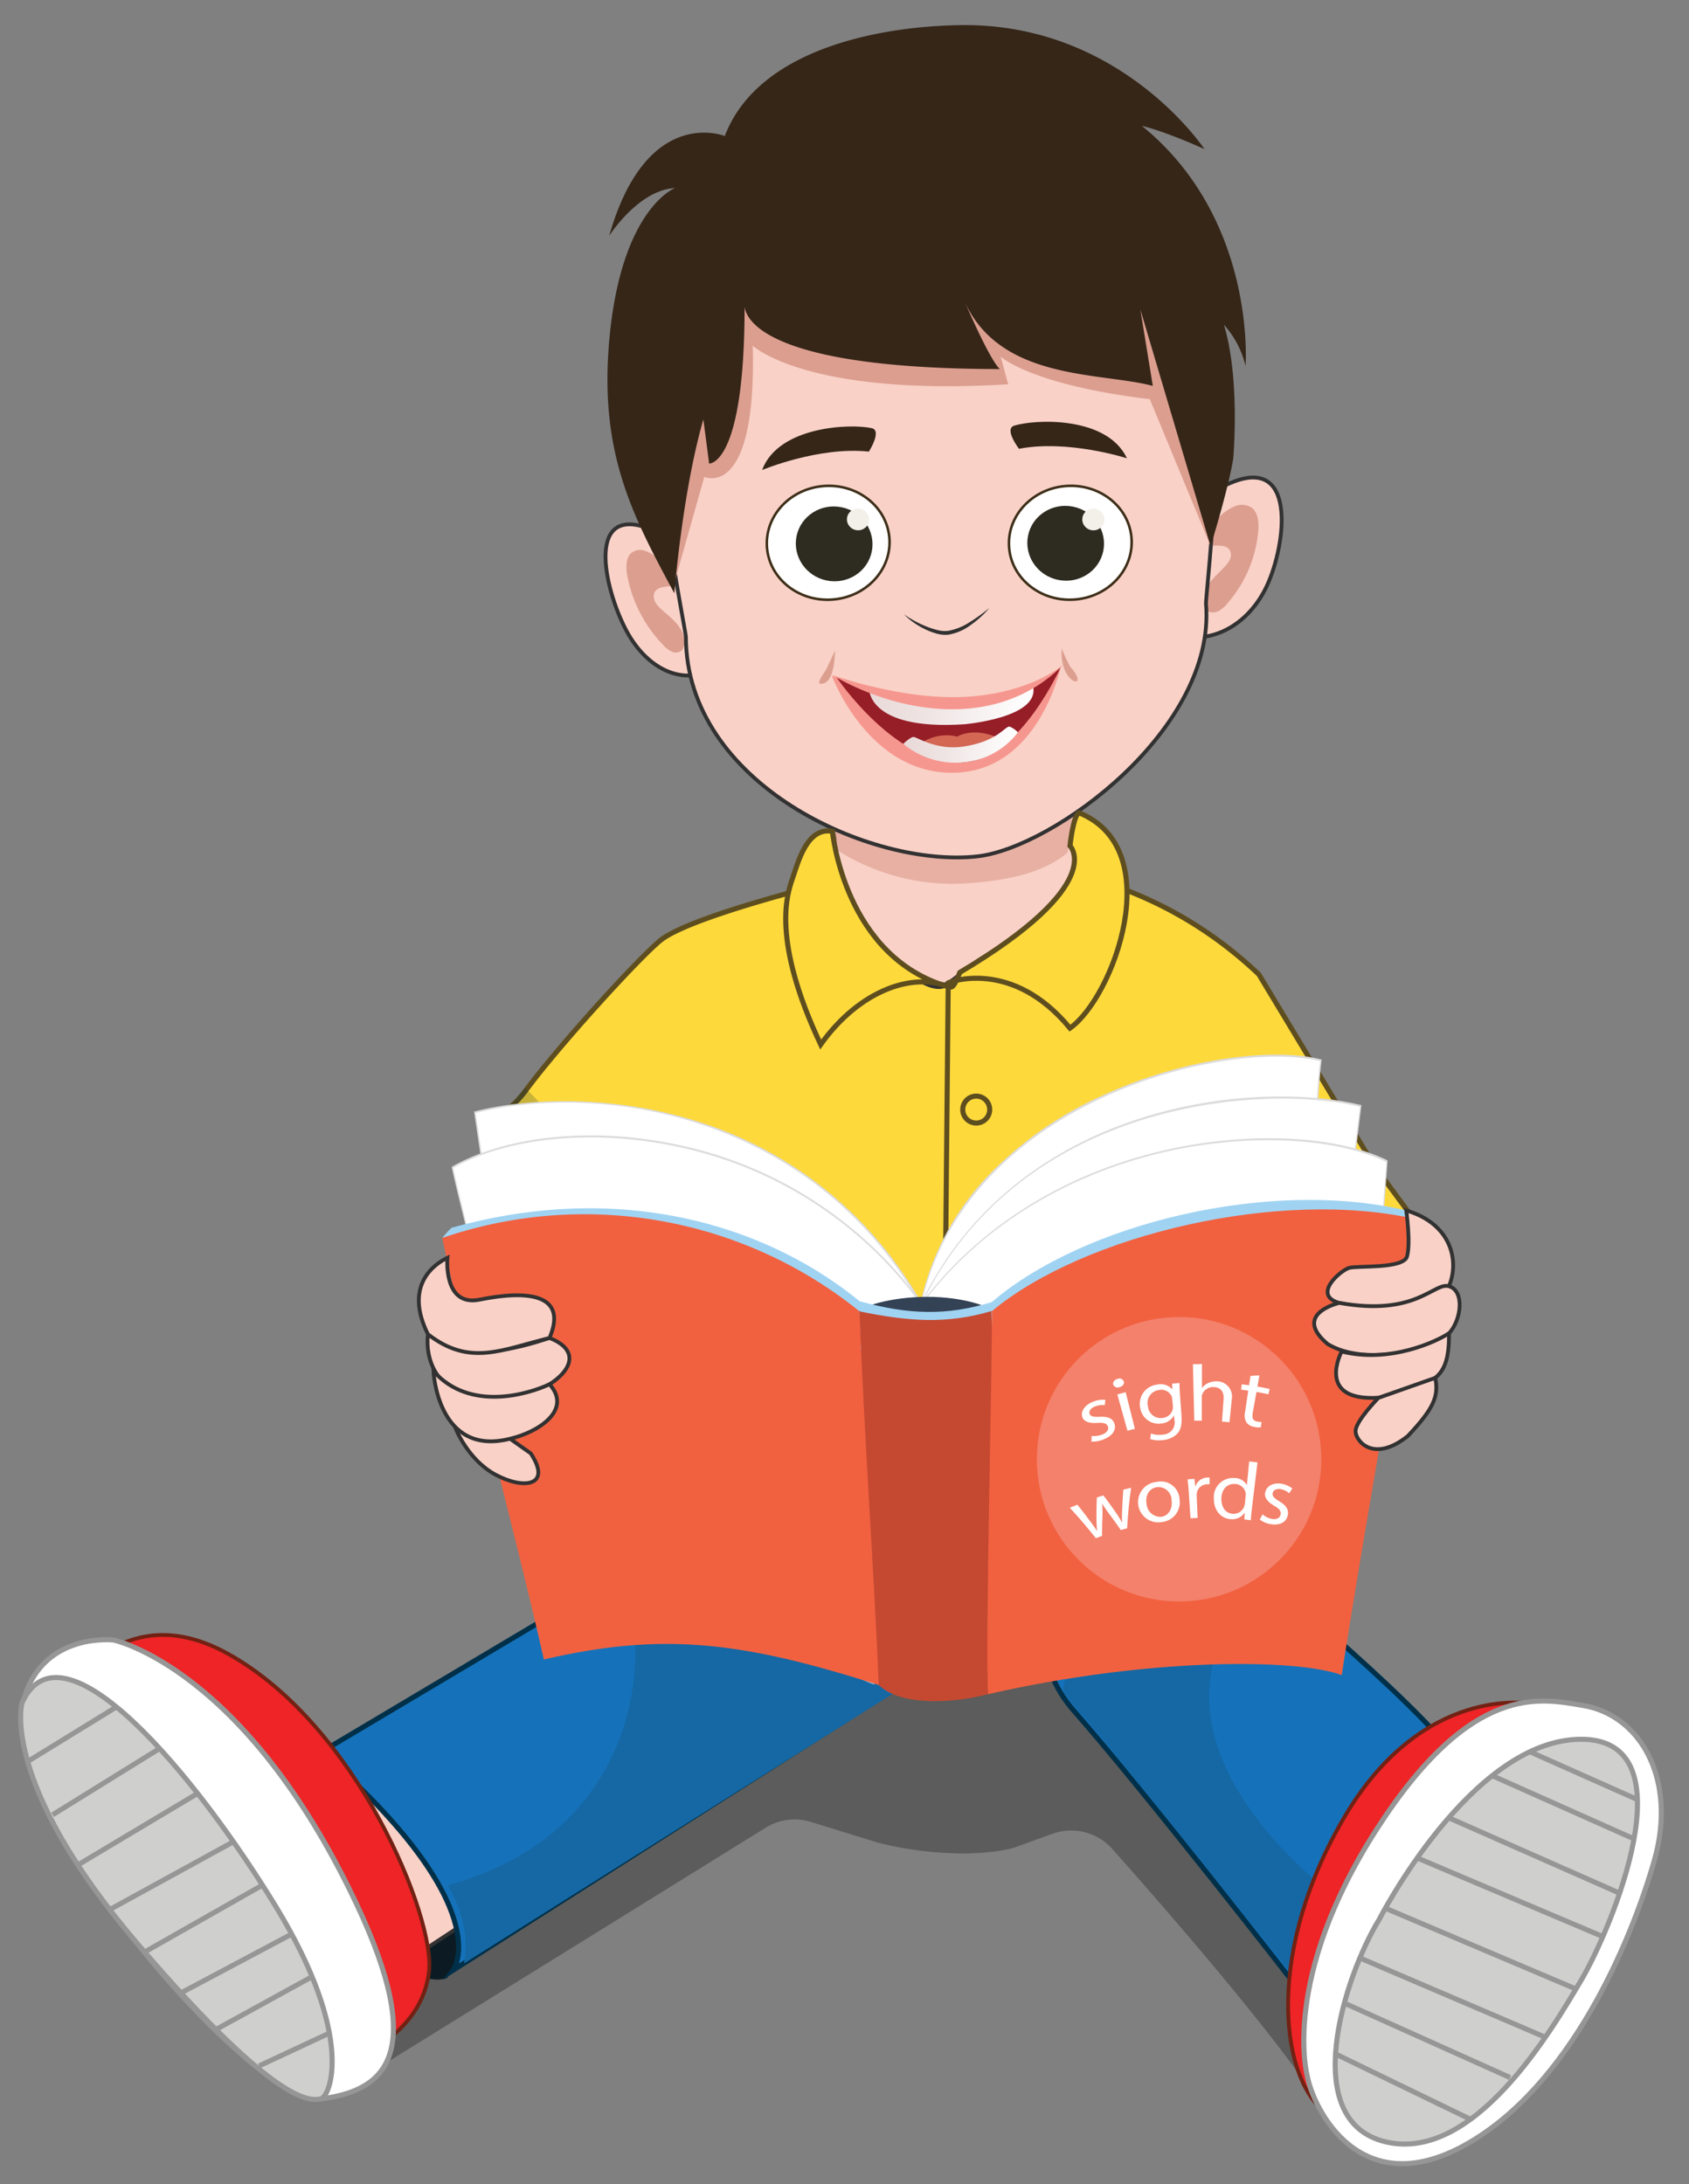 <svg xmlns="http://www.w3.org/2000/svg" xmlns:xlink="http://www.w3.org/1999/xlink" width="333.45" height="431.23" viewBox="0 0 333.45 431.23">
  <rect x="0" y="0" width="333.45" height="431.23" fill="#808080" stroke="none"/>
  <defs>
    <style>
      .cls-1 {
        fill: #232423;
        opacity: 0.39;
      }

      .cls-2 {
        fill: #1572ba;
        stroke: #003049;
      }

      .cls-10, .cls-14, .cls-15, .cls-2, .cls-28, .cls-4, .cls-5, .cls-6, .cls-7, .cls-9 {
        stroke-miterlimit: 10;
      }

      .cls-3 {
        fill: #1568a4;
      }

      .cls-4 {
        fill: #ee2426;
        stroke: #722113;
      }

      .cls-4, .cls-9 {
        stroke-width: 0.75px;
      }

      .cls-21, .cls-28, .cls-5 {
        fill: #fff;
      }

      .cls-5, .cls-6, .cls-7 {
        stroke: #969696;
      }

      .cls-6 {
        fill: #cfcfce;
      }

      .cls-14, .cls-7 {
        fill: none;
      }

      .cls-8 {
        fill: #0c1b23;
      }

      .cls-15, .cls-19, .cls-9 {
        fill: #f9d1c7;
      }

      .cls-15, .cls-9 {
        stroke: #333232;
      }

      .cls-10 {
        fill: #fed93b;
      }

      .cls-10, .cls-14 {
        stroke: #5e4e1f;
      }

      .cls-11 {
        fill: #00b6c2;
      }

      .cls-12 {
        fill: #0d7878;
      }

      .cls-13 {
        fill: #0b2d2e;
        opacity: 0.22;
      }

      .cls-16, .cls-17 {
        fill: #dc9e8f;
      }

      .cls-16 {
        opacity: 0.63;
      }

      .cls-18 {
        fill: #352618;
      }

      .cls-20 {
        fill: #333232;
      }

      .cls-22 {
        fill: #dcdbdb;
      }

      .cls-23 {
        fill: #a0d3f2;
      }

      .cls-24 {
        fill: #f16140;
      }

      .cls-25 {
        fill: #344256;
      }

      .cls-26 {
        fill: #c54931;
      }

      .cls-27 {
        fill: #f4816b;
      }

      .cls-28 {
        stroke: #3e2f19;
        stroke-width: 0.5px;
      }

      .cls-29 {
        fill: #2e2b21;
      }

      .cls-30 {
        fill: #f2f0e9;
      }

      .cls-31 {
        fill: #f6978f;
      }

      .cls-32 {
        fill: #961e27;
      }

      .cls-33 {
        fill: url(#linear-gradient);
      }

      .cls-34 {
        fill: #d36754;
      }

      .cls-35 {
        fill: url(#linear-gradient-2);
      }
    </style>
    <linearGradient id="linear-gradient" x1="173.46" y1="139.78" x2="205.63" y2="139.78" gradientTransform="translate(23.3 -30.61) rotate(9.41)" gradientUnits="userSpaceOnUse">
      <stop offset="0" stop-color="#e8d9d7"/>
      <stop offset="0.4" stop-color="#efe5e4"/>
      <stop offset="1" stop-color="#fff"/>
    </linearGradient>
    <linearGradient id="linear-gradient-2" x1="181.94" y1="147.47" x2="203.86" y2="147.47" xlink:href="#linear-gradient"/>
  </defs>
  <g id="S">
    <g>
      <path class="cls-1" d="M51.65,398.18c-2.19,9.17,6.51,20.09,14.61,15.26l.34-.21c9.56-5.84,68.25-42.24,84.56-52.36a10.84,10.84,0,0,1,8.93-1.14l13.14,4.06c7.65,2,18.12,3,26,1.28a9.59,9.59,0,0,0,1.36-.4l7.22-2.6a10.85,10.85,0,0,1,11.79,3c10.17,11.43,33.29,37.92,41.93,51.86,11.22,18.1,48.71-12.36,41.4-26-1.09-2-35.81-26.71-37.88-27.71l-57.29-33.91c-.59-.29,23.27-23.77,11.41-10.17l-42.42,7a10.86,10.86,0,0,0-7.62.72l-48.63,23.82L58.9,382.51a10.86,10.86,0,0,0-5.57,7.12Z"/>
      <g>
        <path class="cls-2" d="M255,391s-29.19-37.53-42.94-53.16c-17.37-19.75,8.86-43.63,52.14-14,0,0,18.74,16.36,23.17,23.18Z"/>
        <path class="cls-3" d="M209.9,333.89a31,31,0,0,0,3.8,4.77C215.64,340.52,256,391,256,391l10.67-14.19s-39.77-26.87-24.41-55.48C242.23,321.28,213.13,307.54,209.9,333.89Z"/>
        <path class="cls-4" d="M302,336.36s-21-3.84-36.46,22.21-13.12,51-4.09,58.36S302,336.36,302,336.36Z"/>
        <path class="cls-5" d="M258.08,409.86s-5.28-19.08,13.63-48.56,32.69-25.89,40.73-24.58c11.52,1.87,18.74,14.7,14.14,30.71s-16.53,44.48-37.31,56.07S259.28,416.38,258.08,409.86Z"/>
        <path class="cls-6" d="M272.31,378.94s18.15-35.53,39.87-35.53,5.88,37.57,0,47.54S291,427,273.59,422.9,265.41,390.2,272.31,378.94Z"/>
        <g>
          <line class="cls-7" x1="323.27" y1="355.32" x2="302.04" y2="345.87"/>
          <line class="cls-7" x1="322.6" y1="363.08" x2="294.6" y2="350.6"/>
          <line class="cls-7" x1="286.02" y1="358.91" x2="319.76" y2="373.8"/>
          <line class="cls-7" x1="316.44" y1="382.37" x2="279.8" y2="366.84"/>
          <line class="cls-7" x1="311.14" y1="392.72" x2="273.5" y2="376.76"/>
          <line class="cls-7" x1="305.08" y1="402.24" x2="268.48" y2="386.59"/>
          <line class="cls-7" x1="298.12" y1="410.2" x2="265.42" y2="395.51"/>
          <line class="cls-7" x1="290.3" y1="418.44" x2="263.62" y2="405.52"/>
        </g>
      </g>
      <g>
        <path class="cls-8" d="M88.25,390.55s-9,3.93-17.62-16.38-8.35-26.72-8.35-26.72,16.32-4.91,20.18,1.22S94.36,382.08,88.25,390.55Z"/>
        <polygon class="cls-9" points="83.82 384.93 113.98 365.09 92.66 342.16 71.09 355.72 83.82 384.93"/>
        <path class="cls-2" d="M175.56,334.15,89.47,389s9.17-12.18-26-43.1l69.28-41.22S191.18,299.94,175.56,334.15Z"/>
        <path class="cls-4" d="M73.78,404.33s9.69-4.45,10.92-15.08-14.11-48.49-39.65-62.7S7.59,343.24,7.59,343.24Z"/>
        <path class="cls-5" d="M22.41,323.81s25.83,5.33,47.87,51.89c14.32,30.25,5.57,37.15-7,38.73-13,1.65-66.61-59.56-57.86-81C10,322.36,22.41,323.81,22.41,323.81Z"/>
        <path class="cls-6" d="M4.35,336.22s-4.52,15.73,23.17,48,34,30.47,35.79,30.2,7-12-8.86-38S12.24,318.81,4.35,336.22Z"/>
        <line class="cls-7" x1="15.37" y1="368.22" x2="39.03" y2="354.09"/>
        <line class="cls-7" x1="21.93" y1="376.89" x2="46.1" y2="363.63"/>
        <line class="cls-7" x1="28.29" y1="385.56" x2="51.82" y2="372.2"/>
        <line class="cls-7" x1="35.73" y1="393.49" x2="57.58" y2="381.88"/>
        <line class="cls-7" x1="42.48" y1="400.8" x2="61.6" y2="390.29"/>
        <line class="cls-7" x1="51.16" y1="407.9" x2="65" y2="401.44"/>
        <line class="cls-7" x1="10.39" y1="358.32" x2="31.53" y2="345.22"/>
        <line class="cls-7" x1="5.46" y1="347.8" x2="23" y2="337.02"/>
        <path class="cls-3" d="M91.59,387.68l85.1-53.53c.67-1.17,5.24-9.39,1.58-16.09-2.26-4.15-6.58-5.69-9.14-6.56-16.27-5.54-38.5,4.89-44.12,7.66.45,3.18,2.66,20.47-9.29,35.86-5.51,7.11-14.08,13.52-27.33,17.23C88.39,372.25,93.22,379.6,91.59,387.68Z"/>
      </g>
      <path class="cls-10" d="M243.58,268.79l3.27,50.57S204,340,132,311.47l-8.6,6.25A338.8,338.8,0,0,0,132.21,243l-8.11,8.79-5.9,6.39C113.33,233.2,98,220.71,98,220.71a22.36,22.36,0,0,0,6-5.67c6.56-8.81,21.84-25.61,26.34-29.33,6.61-5.44,41.6-13.52,41.6-13.52s43-11.7,76.59,20.2l22.7,37.67,7.43,10.05s-13,8.5-34.87,19.83Z"/>
      <g>
        <line class="cls-11" x1="247.47" y1="265.08" x2="247.12" y2="227.73"/>
        <polygon class="cls-12" points="246.47 265.09 247.12 227.74 248.47 265.07 246.47 265.09"/>
      </g>
      <path class="cls-13" d="M125.1,253.11l-6.21,6.64c-5.23-26-21-38.11-21-38.11s3.22-3.69,5.74-6.89C108.81,219.83,124.57,236.67,125.1,253.11Z"/>
      <line class="cls-14" x1="187.22" y1="191.93" x2="186.47" y2="270.72"/>
      <circle class="cls-14" cx="192.73" cy="219.08" r="2.66"/>
      <g>
        <path class="cls-15" d="M212.46,167.75a21.23,21.23,0,0,1-2.18,8.75,22.28,22.28,0,0,1-8.89,9.24c-2.92,1.69-3.16.94-6.14,2.73-5.09,3-6.48,5.14-8.78,6.08-3.35,1.37-9.06-4.32-9.94-5-10-7.61-11.51-15.84-11.82-22.06-.05-1.14-.05-1.8-.05-1.8-.15-2.39-4.93-14-1.74-19.05,2.66-4.2,15.8-.22,15.8-.22l26.9,0c.06,2.46,5.17,4,6.83,8.62,1.55,4.33-.36,11.78,0,12.55Z"/>
        <path class="cls-16" d="M210.82,168.32c-3.15,2.52-7.92,5.23-19.62,6.07a42.54,42.54,0,0,1-26.49-6.9c-.05-1.14-.05-1.8-.05-1.8-.62-1-5.48-11.18-2.28-16.22,10.76-4.2,35.61-1.83,35.61-1.83l14.16,9.94C213.7,161.91,210.51,167.55,210.82,168.32Z"/>
      </g>
      <g>
        <path class="cls-9" d="M250.47,114.87c-3.77,8.95-12.22,13-19.33,10s-4.75-8-1-16.93,4-8,10.79-11.61C255.83,88.29,254.23,105.92,250.47,114.87Z"/>
        <path class="cls-17" d="M243.71,100a3.65,3.65,0,0,1,3.27.15c1.27.84,1.52,2.6,1.47,4.12a24.93,24.93,0,0,1-5.93,14.62,6,6,0,0,1-1.92,1.73,2.36,2.36,0,0,1-2.47-.11,2.69,2.69,0,0,1-.68-2.7c.52-2.42,2.63-4.11,4.33-5.91a4.94,4.94,0,0,0,1.13-1.67,1.89,1.89,0,0,0-.33-1.89,2.41,2.41,0,0,0-1.45-.58,13.33,13.33,0,0,0-3.22.13c-.54-1.58.71-3.15,1.58-4.32A9.68,9.68,0,0,1,243.71,100Z"/>
      </g>
      <g>
        <path class="cls-9" d="M123.61,124.42c4.41,8.33,12.08,11.14,17.66,7.19s2.89-8.55-1.52-16.89-4.47-7.31-10.7-10C115.41,98.86,119.2,116.08,123.61,124.42Z"/>
        <path class="cls-17" d="M127.23,108.72a2.74,2.74,0,0,0-2.74.6c-.95,1-.91,2.78-.66,4.28a26.81,26.81,0,0,0,7,13.65,5.41,5.41,0,0,0,1.86,1.44,1.76,1.76,0,0,0,2.06-.45,3.1,3.1,0,0,0,.21-2.77c-.78-2.32-2.79-3.7-4.48-5.25a4.81,4.81,0,0,1-1.18-1.49,2.13,2.13,0,0,1,0-1.92,2.05,2.05,0,0,1,1.14-.78,9.7,9.7,0,0,1,2.73-.31c.23-1.64-1-3-1.93-4.06A8.52,8.52,0,0,0,127.23,108.72Z"/>
      </g>
      <g>
        <path class="cls-9" d="M240.08,80.24c-1.29-32.32-20-52.48-56.64-50.15-35.55,2.26-55.05,22-53.76,54.31.6,14.94,5.73,40.5,5.73,41.31,0,29.07,36.55,45.71,57.58,43.37,14.93-1.66,47.15-25.17,45.1-49.89C238,118.38,240.68,95.18,240.08,80.24Z"/>
        <path class="cls-17" d="M148.62,68.26s10.5,10.06,50.42,7.62l-1.48-5.46S203.51,76,227,78.82l12,29-7.06-59.69L147.21,46l-12,14.37,1.73,16.47s-5.78,26.58-3.66,37.71l5.77-20.39S149.4,98.92,148.62,68.26Z"/>
      </g>
      <path class="cls-18" d="M147,59.69s-3.23,13.13,50.42,13.18c0,0-1.43-.58-6.94-13.24,7.11,15.58,26.73,13.82,37.11,16.56l-2.46-15.1L239,107.85s3.48-11.17,4.47-17.3c0,0,1.43-15.65-1.84-26.44a18.63,18.63,0,0,1,4.27,8.13s2.21-29-20.47-47.39c0,0,3.9.81,12.35,4.58,0,0-16.46-24.9-48.08-24.47-16.54.22-40.14,4.92-46.61,21.9,0,0-15.43-6.28-22.82,19.71,0,0,5.74-9.07,13-9.44,0,0-10.23,3.83-12.83,28.46-2.45,23.26,4.21,35.81,12.69,51.55,0,0,1.59-20,5.73-34.33L140,91.52S147.11,92.07,147,59.69Z"/>
      <g>
        <path class="cls-19" d="M178.47,121.3a17.24,17.24,0,0,0,7.27,3.61c4.11.78,9.59-4.88,9.59-4.88"/>
        <path class="cls-20" d="M178.47,121.3a22.84,22.84,0,0,0,4.19,2.3,16.83,16.83,0,0,0,2.24.75,5.62,5.62,0,0,0,2.25.21,11.46,11.46,0,0,0,4.29-1.72,33.93,33.93,0,0,0,3.89-2.81,18.61,18.61,0,0,1-3.57,3.29,10.43,10.43,0,0,1-4.53,2,6.24,6.24,0,0,1-2.52-.28,12.56,12.56,0,0,1-2.29-.91A14.6,14.6,0,0,1,178.47,121.3Z"/>
      </g>
      <g>
        <g>
          <path class="cls-21" d="M115.19,311.74c-8.33-14.71-4-28-13.14-42.14-2.35-3.61-5.62-33.2-8.31-50,20.36-5.28,64.68-2.85,88,37.62,0,.38-11.5,52.61-12.51,58.09a66,66,0,0,0-24.95-7.46A64,64,0,0,0,115.19,311.74Z"/>
          <path class="cls-22" d="M169.31,315.58l-.13-.07a65.74,65.74,0,0,0-24.92-7.46,64.23,64.23,0,0,0-29,3.88c-4-7.12-5.24-14-6.29-20.68-1.15-7.32-2.24-14.24-7-21.51-1.65-2.54-3.72-17.51-5.73-32-.92-6.64-2.65-18.29-2.65-18.29l.13,0c9.76-2.53,26.16-3.42,42.94,1.65a77.13,77.13,0,0,1,45.17,36c0,.18-.69,3.75-4.64,21.87C173.94,293.8,169.31,315.58,169.31,315.58Zm-31.57-8.21q3.25,0,6.54.29a65.92,65.92,0,0,1,24.85,7.41c.7-3.62,12.28-56.75,12.46-57.79-22.16-38.37-64.51-43.46-87.7-37.51.83,5.16,1.69,11.35,2.59,17.91,2,14.42,4.07,29.33,5.66,31.79,4.79,7.35,5.94,14.65,7,21.7,1,6.56,2.1,13.34,6,20.35A63.69,63.69,0,0,1,137.74,307.37Z"/>
        </g>
        <g>
          <path class="cls-21" d="M102.57,282.49c-.41-.95-11.6-44-13.25-52,19.83-11.21,65.77-9.49,92.41,26.75,0,.38-11.5,52.61-12.51,58.09C161.8,311.36,112.82,289.05,102.57,282.49Z"/>
          <path class="cls-22" d="M169.31,315.58l-.13-.07c-2.53-1.35-9.75-4.77-18.9-9.1-17.3-8.2-41-19.41-47.76-23.74-.36-.84-11.56-43.57-13.32-52.14l0-.17.12-.06c10.73-6.07,27.48-7.77,43.71-4.43a79.67,79.67,0,0,1,48.83,31.22c0,.18-.69,3.75-4.64,21.87C173.94,293.8,169.31,315.58,169.31,315.58Zm-66.65-33.24c6.8,4.34,30.43,15.52,47.7,23.7,9,4.26,16.13,7.64,18.77,9,.7-3.62,12.26-56.67,12.46-57.79a79.46,79.46,0,0,0-48.63-31c-16.13-3.31-32.77-1.65-43.48,4.35C91.32,239.43,102.05,280.54,102.66,282.34Z"/>
        </g>
        <path class="cls-23" d="M87.31,244.43a26.26,26.26,0,0,1,1.81-2c33.27-9.33,62.24-.7,80.88,14.74.72,5.94,3.79,67.72,2.58,75.41C146,323.9,111.06,238.73,87.31,244.43Z"/>
        <path class="cls-24" d="M107.37,327.66c-5.32-23.69-14.54-57.6-20.06-83.23a86.48,86.48,0,0,1,82.38,14.49c.71,5.77,5,66.31,3.79,73.78C146.9,324.24,131.13,322.12,107.37,327.66Z"/>
        <g>
          <path class="cls-21" d="M256.81,311.48c2.4-10.7,1.76-85.31,4-102.12-18.38-4.74-70.53,7.85-79,48.3,0,.39,15,52.06,16.22,57.54C205.26,311.16,248,308.17,256.81,311.48Z"/>
          <path class="cls-22" d="M197.87,315.45l0-.2c-.75-3.52-7.42-26.74-11.83-42.11-3.78-13.16-4.39-15.33-4.39-15.49A52.75,52.75,0,0,1,195,232.22a72.05,72.05,0,0,1,22.49-15.84c16.7-7.76,34.41-9.5,43.28-7.21l.14,0,0,.2c-1.06,8.07-1.47,29.8-1.86,50.81-.44,23.53-.86,45.75-2.11,51.34l0,.16-.11,0c-8.42-3.15-51.27-.44-58.78,3.71Zm-16-57.75c.1.43,15.23,53.15,16.16,57.25,4-2.1,17.28-3.8,28.76-4.56,10.75-.71,25-.9,29.93.86,1.21-5.81,1.65-28.81,2.06-51.06.39-20.85.8-42.42,1.84-50.67-8.87-2.23-26.45-.47-43,7.23C198.23,225.74,185.55,240.29,181.87,257.7Z"/>
        </g>
        <g>
          <path class="cls-21" d="M256.81,311.48c2.4-10.7,9.63-76.29,11.84-93.1-20.52-5.11-67.82-.61-86.91,39.28,0,.39,15,52.06,16.22,57.54C205.26,311.16,248,308.17,256.81,311.48Z"/>
          <path class="cls-22" d="M197.87,315.45l0-.2c-.75-3.52-7.42-26.74-11.83-42.11-3.78-13.16-4.39-15.33-4.39-15.49,10.58-22.1,29.24-32.2,43-36.69,17.62-5.76,34.74-5.09,44-2.78l.13,0s-1.86,15.13-3.19,26.46c-3,25.08-7,59.43-8.68,66.87l0,.16-.11,0c-8.42-3.15-51.27-.44-58.78,3.71Zm-16-57.75c.16.63,15.23,53.15,16.16,57.25,4-2.1,17.28-3.8,28.76-4.56,10.75-.71,25-.9,29.93.86,1.68-7.73,5.7-41.76,8.64-66.65,1.32-11.18,2.46-20.85,3.14-26.07C249.37,213.85,201.3,217.21,181.87,257.7Z"/>
        </g>
        <g>
          <path class="cls-21" d="M270,280c.38-.95,3.11-43,3.84-50.72-18.94-9.19-67.37-5.83-92.49,28.87,0,.38,15.42,51.54,16.6,57C205.26,311.16,260,286.69,270,280Z"/>
          <path class="cls-22" d="M197.87,315.45l0-.2c-.76-3.58-7.72-27-12.32-42.5-3.72-12.52-4.28-14.43-4.27-14.59,11.08-15.31,28.39-26.43,48.66-31.06,16.43-3.76,33.7-3,44,2,0,0-.92,13.32-1.64,23.63-1.18,16.67-1.91,26.84-2.13,27.38-6.43,4.25-31.66,16.1-50.05,24.69-10.43,4.88-19.44,9.1-22.07,10.55Zm-16.36-57.2c.18.7,15.57,52.52,16.52,56.7,2.78-1.51,11.26-5.48,22-10.49,18.33-8.57,43.42-20.3,49.91-24.58.24-1.12,1.22-14.94,2.08-27.17.72-10.15,1.4-19.75,1.72-23.27-10.26-4.92-27.43-5.7-43.77-2C209.75,232.1,192.56,243,181.51,258.25Z"/>
        </g>
        <path class="cls-25" d="M195.82,258.84c0,1.18-5.47,3.56-12.87,3.59s-13.44-2.35-13.26-3.51c.12-.82,5.88-2.84,13.28-2.87S195.81,258.18,195.82,258.84Z"/>
        <path class="cls-23" d="M170,266.54c-.05-3.69-.28-7.16-.3-9.62,9.81,2.7,17.24,2.88,26.15.16.14,1.63-.6,8.67-.42,10.61C189,270.84,175.3,271.89,170,266.54Z"/>
        <path class="cls-26" d="M173.48,332.7c-.79-20.12-2.9-49.32-3.79-73.78,9.72,2,17.22,2.56,26.13-.08.68,5.26,3.24,66.28,4.08,74C193.52,335.84,178.81,337.89,173.48,332.7Z"/>
        <path class="cls-23" d="M278.2,240.84c-.07-.3-.3-1.08-.57-1.84-26.88-6.37-63.62,2.49-81.81,18.08-.46,5.5,1.26,11.27,2,19.13C229.44,268.8,269.22,240.5,278.2,240.84Z"/>
        <path class="cls-24" d="M264.89,330.74c4-26.27,11-64.27,14.81-90-26.88-6.18-65.68,3-83.88,18.14.23,5.27-1.41,68-.72,75.62C226.78,327.26,256,327.43,264.89,330.74Z"/>
      </g>
      <circle class="cls-27" cx="232.78" cy="288.12" r="28.08"/>
      <g>
        <path class="cls-21" d="M215.49,283.52a4.83,4.83,0,0,0,2.08-.26c1-.39,1.36-1,1.16-1.59s-.76-.81-2-.73c-1.63.12-2.62-.22-3-1-.47-1.09.26-2.5,2.15-3.21a5.1,5.1,0,0,1,2.32-.34c0,.42-.05.64-.09,1.06a4,4,0,0,0-1.91.24c-.93.35-1.28,1-1.07,1.5s.83.6,2,.55c1.62-.08,2.55.31,2.89,1.36.4,1.24-.39,2.43-2.22,3.13a5.84,5.84,0,0,1-2.34.41C215.52,284.17,215.51,284,215.49,283.52Z"/>
        <path class="cls-21" d="M221.88,272.79c.11.44-.2.91-.87,1.1a.94.94,0,0,1-1.23-.51c-.13-.46.21-.95.84-1.12A.93.93,0,0,1,221.88,272.79Zm.71,9.71-2-7.17c.65-.19,1-.28,1.64-.45.73,2.9,1.1,4.34,1.83,7.24C223.45,282.26,223.16,282.34,222.59,282.5Z"/>
        <path class="cls-21" d="M232.87,273.07c0,.55,0,1.17.07,2.09.13,1.76.2,2.64.32,4.4s-.18,2.82-.86,3.54a4.54,4.54,0,0,1-2.68,1.22,5.87,5.87,0,0,1-2.65-.19l.15-1.09a5.12,5.12,0,0,0,2.38.21,2.38,2.38,0,0,0,2.25-2.93l-.08-.84h0a3.14,3.14,0,0,1-2.45,1.58,3.67,3.67,0,0,1-4.2-3,3.82,3.82,0,0,1,3.3-4.67,3,3,0,0,1,3,.93h0c0-.45,0-.68,0-1.14Zm-1.45,3.14a1.66,1.66,0,0,0-.15-.61,2.25,2.25,0,0,0-2.46-1.15,2.57,2.57,0,0,0-2.17,3.25,2.52,2.52,0,0,0,2.93,2.26,2.28,2.28,0,0,0,1.94-1.65,2.33,2.33,0,0,0,.05-.74C231.5,277,231.48,276.75,231.42,276.21Z"/>
        <path class="cls-21" d="M235.51,269.36c.71,0,1.07,0,1.79-.05v4.77h0a3,3,0,0,1,1.21-1,4.11,4.11,0,0,1,1.75-.35,3,3,0,0,1,2.93,3.51c-.18,1.83-.27,2.74-.46,4.57l-1.48-.14c.13-1.76.19-2.64.32-4.41.09-1.24-.38-2.34-1.95-2.39a2.3,2.3,0,0,0-2.24,1.36,1.47,1.47,0,0,0-.12.66v4.62h-1.48Z"/>
        <path class="cls-21" d="M248.64,271.57l-.39,2.2c1,.17,1.45.26,2.41.47l-.24,1.05c-.94-.2-1.41-.29-2.36-.46l-.74,4.13c-.17,1,0,1.53.86,1.71a4.3,4.3,0,0,0,.89.09c-.07.42-.1.63-.16,1.05a3.89,3.89,0,0,1-1.34-.09,2.31,2.31,0,0,1-1.49-.87,2.85,2.85,0,0,1-.27-2.09c.25-1.68.38-2.51.63-4.19l-1.42-.19.14-1.06,1.44.19c.11-.73.17-1.1.28-1.84C247.58,271.62,247.93,271.6,248.64,271.57Z"/>
      </g>
      <g>
        <path class="cls-21" d="M212.7,297.09c1,1.24,1.48,1.87,2.43,3.14.53.7,1,1.35,1.41,2l.05,0a24.33,24.33,0,0,1-.12-2.47c0-1.63,0-2.45.08-4.09l1.27-.41c1,1.27,1.44,1.92,2.36,3.22a24.31,24.31,0,0,1,1.37,2.18h0a17.43,17.43,0,0,1,0-2.53c.06-1.59.11-2.39.22-4,.62-.16.92-.23,1.54-.37-.44,3.21-.59,4.82-.79,8-.5.13-.75.19-1.25.34-.86-1.26-1.31-1.88-2.22-3.1-.53-.72-1-1.36-1.46-2.14l0,0a22.82,22.82,0,0,1,.05,2.6c-.05,1.53-.07,2.29-.06,3.8l-1.23.44c-2-2.47-3-3.67-5.14-6C211.78,297.46,212.09,297.34,212.7,297.09Z"/>
        <path class="cls-21" d="M232.87,296a3.92,3.92,0,0,1-3.48,4.52,4,4,0,1,1-1.07-7.92A3.69,3.69,0,0,1,232.87,296Zm-6.5,1a2.72,2.72,0,0,0,2.93,2.48c1.36-.2,2.24-1.55,2-3.27a2.61,2.61,0,0,0-2.9-2.58C226.61,293.93,226.1,295.59,226.37,297Z"/>
        <path class="cls-21" d="M234.68,294.48c-.06-.91-.12-1.68-.23-2.4l1.39-.08c0,.6.08.91.13,1.51H236a2.5,2.5,0,0,1,2.35-1.77,1.57,1.57,0,0,1,.45,0v1.33a2.16,2.16,0,0,0-.53,0,2.05,2.05,0,0,0-2,1.86,3.44,3.44,0,0,0,0,.66c.07,1.65.1,2.47.17,4.12l-1.4.06C234.88,297.66,234.82,296.6,234.68,294.48Z"/>
        <path class="cls-21" d="M248.26,288.74c-.46,3.77-.68,5.65-1.14,9.42-.08.69-.16,1.48-.17,2-.51-.07-.77-.1-1.28-.15,0-.54.05-.82.08-1.36h0a3,3,0,0,1-2.8,1.3c-1.89-.12-3.32-1.72-3.31-4.07a3.78,3.78,0,0,1,4-4.06,2.86,2.86,0,0,1,2.53,1.39h0l.45-4.66Zm-2.34,6.65a3.12,3.12,0,0,0,0-.61A2.19,2.19,0,0,0,243.8,293c-1.63-.1-2.63,1.17-2.68,2.89,0,1.57.71,2.89,2.26,3a2.22,2.22,0,0,0,2.28-1.51,2.65,2.65,0,0,0,.13-.6C245.84,296.2,245.86,295.93,245.92,295.39Z"/>
        <path class="cls-21" d="M249.26,299a4.12,4.12,0,0,0,1.8.9c1,.19,1.62-.21,1.76-.85s-.2-1.14-1.22-1.72c-1.36-.78-2-1.64-1.83-2.57.19-1.26,1.49-2.14,3.36-1.78a4.53,4.53,0,0,1,2,.92c-.24.38-.37.56-.61.94a3.41,3.41,0,0,0-1.65-.81c-.92-.17-1.52.22-1.62.8s.34,1,1.34,1.61c1.34.8,1.9,1.65,1.63,2.8-.31,1.35-1.57,2-3.41,1.69a4.91,4.91,0,0,1-2.09-.9Z"/>
      </g>
      <g>
        <path class="cls-9" d="M89.91,281.94s2.37,6.2,7.87,9.2,11.31,2.36,7-4.18l-4.09-2.89Z"/>
        <path class="cls-9" d="M84.49,263.44S82.28,277.1,99.85,276.3c9-1,17.92-8.46,8.64-12.13C102,266.28,92.28,269.16,84.49,263.44Z"/>
        <path class="cls-9" d="M85.57,270.72s.78,17,15.13,13.35c5.58-1.29,12.36-5.67,7.79-10.76C104.28,275.29,92.72,278.79,85.57,270.72Z"/>
        <path class="cls-9" d="M88.33,248.34s-.89,9.73,6.34,8.27c9.39-1.9,17.53-1.2,13.82,7.56-9.58,2.38-15.78,5.64-24-.73C79.7,253.86,85.66,249.63,88.33,248.34Z"/>
      </g>
      <g>
        <path class="cls-9" d="M277.63,239s.91,6.46.15,9.09c-.72,2.47-9.77,1.79-11.41,2.24s-7.43,5.34-2,6.92c6.44,1.57,19.54,1.61,21.67-3.28S286.61,241.64,277.63,239Z"/>
        <path class="cls-9" d="M264.41,257.25s-9.42,2.13-2.3,8.12c7.77,4.7,21.52.67,24-2.14s3-8.32,0-9.26S279.76,260,264.41,257.25Z"/>
        <path class="cls-9" d="M264.87,266.85s-5.27,9.88,7.26,9.12c11.25-2.69,13.95-3.47,13.95-12.74C283.67,264.85,274.41,269.23,264.87,266.85Z"/>
        <path class="cls-9" d="M283.35,272.05,272.13,276s-4.53,4.62-4.51,6.59,3.58,6.33,10.32.94C283.06,278.11,284.09,275.65,283.35,272.05Z"/>
      </g>
      <path class="cls-10" d="M211.24,167s7.6,7.54-21.75,25c-1.9,5-2.17,2-2.17,2s12.41-4.94,23.92,9c8.55-6,19.46-35.31,1.8-42.52C211.89,160.89,211.24,167,211.24,167Z"/>
      <path class="cls-10" d="M164.34,164.14s2.34,24.89,23,30.72c-7-2.93-17.57.52-25.32,11.37-9.74-20.68-6.65-29.66-5.56-32.79S159.29,163.22,164.34,164.14Z"/>
    </g>
  </g>
  <g id="eye_01">
    <g>
      <g>
        <ellipse class="cls-28" cx="163.5" cy="107.18" rx="12.12" ry="11.24" transform="translate(-6.89 11.33) rotate(-3.89)"/>
        <ellipse class="cls-29" cx="164.7" cy="107.39" rx="7.38" ry="7.58" transform="translate(25.98 246.74) rotate(-78.24)"/>
        <ellipse class="cls-30" cx="169.38" cy="102.56" rx="2.14" ry="2.19" transform="translate(35.99 248.89) rotate(-78.84)"/>
      </g>
      <g>
        <ellipse class="cls-28" cx="211.3" cy="107.18" rx="12.12" ry="11.24" transform="translate(-6.78 14.57) rotate(-3.89)"/>
        <ellipse class="cls-29" cx="210.39" cy="107.27" rx="7.38" ry="7.58" transform="translate(62.49 291.38) rotate(-78.24)"/>
        <ellipse class="cls-30" cx="215.84" cy="102.56" rx="2.14" ry="2.19" transform="translate(73.46 294.48) rotate(-78.84)"/>
      </g>
      <path class="cls-18" d="M172.11,84.54c-4.09-.93-18.41-.45-21.65,8.26,0,0,11.23-4.7,21.08-3.63C171.54,89.17,174.19,85,172.11,84.54Z"/>
      <path class="cls-18" d="M200.21,84.05c4-1.27,18.31-2,22.28,6.44,0,0-11.6-3.75-21.32-1.88C201.17,88.61,198.18,84.7,200.21,84.05Z"/>
    </g>
  </g>
  <g id="EE">
    <g>
      <g>
        <path class="cls-31" d="M164.21,133.39S171,151.87,187,152.56c17.93.78,22.39-20.84,22.39-20.84S195.71,145.15,164.21,133.39Z"/>
        <path class="cls-32" d="M165.1,133.65s12.11,18.17,25.62,16.83c10.86-1.07,18.69-18.76,18.69-18.76S195.26,145,165.1,133.65Z"/>
        <path class="cls-33" d="M171.56,135.75s-.62,8.54,18.83,7.25c0,0,15.08-1.27,13.54-7.56C203.93,135.44,191.4,141.38,171.56,135.75Z"/>
        <path class="cls-31" d="M164.38,133.29a4.43,4.43,0,0,0,.59.39c13.35,7.46,32.43,10.37,45.08-2.57,0,0-5.84,5.45-18.58,6.42S164.38,133.29,164.38,133.29Z"/>
        <path class="cls-34" d="M181.94,146.68a8.85,8.85,0,0,1,7.05-1.24s3.28-2.16,8.76.55A13.59,13.59,0,0,1,181.94,146.68Z"/>
      </g>
      <path class="cls-35" d="M178.32,146.87s1.34-1.3,2-1.36,4.48,2.72,9.9,1.89c7-1.07,8.27-4.23,9.16-3.91a4.55,4.55,0,0,1,1.58,1.11,15.23,15.23,0,0,1-10.7,5.92A16.28,16.28,0,0,1,178.32,146.87Z"/>
    </g>
    <path class="cls-17" d="M164.84,128.48s.07,5.67-2.15,6.42,0-1.9.52-2.91C163.49,131.44,164.84,128.48,164.84,128.48Z"/>
    <path class="cls-17" d="M209.61,128.05c-.51,7.35,5.91,8.33,1.66,3.56A32,32,0,0,1,209.61,128.05Z"/>
  </g>
</svg>
